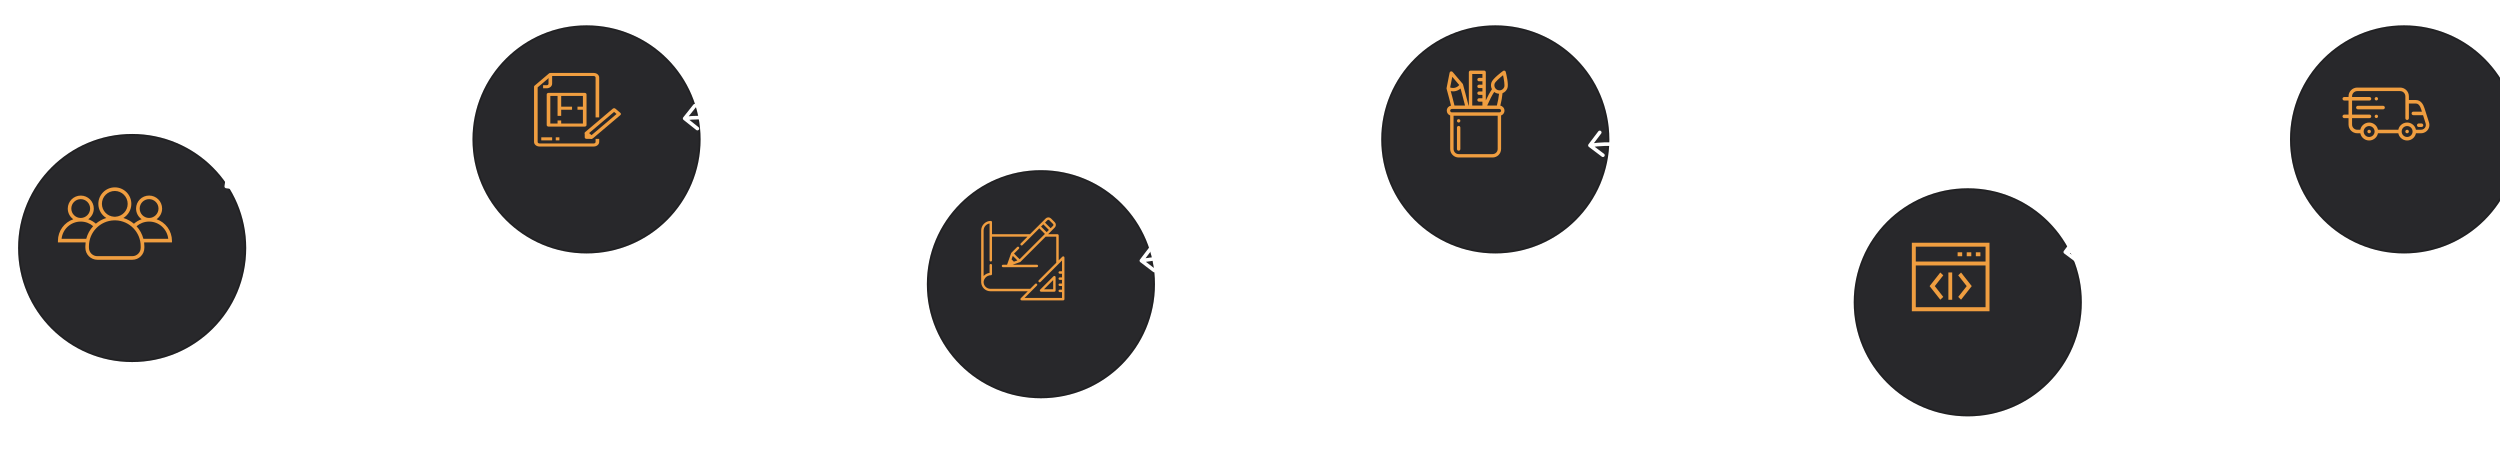 <svg width="1381" height="261" viewBox="0 0 1381 261" fill="none" xmlns="http://www.w3.org/2000/svg">
<g filter="url(#filter0_d_1_3)">
<circle cx="63" cy="123" r="63" fill="#28282B"/>
<circle cx="63" cy="123" r="62.5" stroke="black" stroke-opacity="0.18"/>
</g>
<path d="M30.1 223V209H36C37.493 209 38.807 209.293 39.94 209.88C41.087 210.467 41.973 211.287 42.6 212.34C43.24 213.393 43.56 214.613 43.56 216C43.56 217.387 43.24 218.607 42.6 219.66C41.973 220.713 41.087 221.533 39.94 222.12C38.807 222.707 37.493 223 36 223H30.1ZM32.1 221.26H35.88C37.04 221.26 38.04 221.04 38.88 220.6C39.733 220.16 40.393 219.547 40.86 218.76C41.327 217.96 41.56 217.04 41.56 216C41.56 214.947 41.327 214.027 40.86 213.24C40.393 212.453 39.733 211.84 38.88 211.4C38.04 210.96 37.04 210.74 35.88 210.74H32.1V221.26ZM46.343 223V212.4H48.263V223H46.343ZM47.303 210.36C46.93 210.36 46.617 210.24 46.363 210C46.123 209.76 46.003 209.467 46.003 209.12C46.003 208.76 46.123 208.46 46.363 208.22C46.617 207.98 46.93 207.86 47.303 207.86C47.677 207.86 47.983 207.98 48.223 208.22C48.477 208.447 48.603 208.733 48.603 209.08C48.603 209.44 48.483 209.747 48.243 210C48.003 210.24 47.69 210.36 47.303 210.36ZM54.969 223.12C54.089 223.12 53.249 223 52.449 222.76C51.663 222.52 51.043 222.227 50.589 221.88L51.389 220.36C51.843 220.667 52.403 220.927 53.069 221.14C53.736 221.353 54.416 221.46 55.109 221.46C56.003 221.46 56.643 221.333 57.029 221.08C57.429 220.827 57.629 220.473 57.629 220.02C57.629 219.687 57.509 219.427 57.269 219.24C57.029 219.053 56.709 218.913 56.309 218.82C55.923 218.727 55.489 218.647 55.009 218.58C54.529 218.5 54.049 218.407 53.569 218.3C53.089 218.18 52.649 218.02 52.249 217.82C51.849 217.607 51.529 217.32 51.289 216.96C51.049 216.587 50.929 216.093 50.929 215.48C50.929 214.84 51.109 214.28 51.469 213.8C51.829 213.32 52.336 212.953 52.989 212.7C53.656 212.433 54.443 212.3 55.349 212.3C56.043 212.3 56.743 212.387 57.449 212.56C58.169 212.72 58.756 212.953 59.209 213.26L58.389 214.78C57.909 214.46 57.409 214.24 56.889 214.12C56.369 214 55.849 213.94 55.329 213.94C54.489 213.94 53.863 214.08 53.449 214.36C53.036 214.627 52.829 214.973 52.829 215.4C52.829 215.76 52.949 216.04 53.189 216.24C53.443 216.427 53.763 216.573 54.149 216.68C54.549 216.787 54.989 216.88 55.469 216.96C55.949 217.027 56.429 217.12 56.909 217.24C57.389 217.347 57.823 217.5 58.209 217.7C58.609 217.9 58.929 218.18 59.169 218.54C59.423 218.9 59.549 219.38 59.549 219.98C59.549 220.62 59.363 221.173 58.989 221.64C58.616 222.107 58.089 222.473 57.409 222.74C56.729 222.993 55.916 223.12 54.969 223.12ZM66.569 223.12C65.489 223.12 64.522 222.887 63.669 222.42C62.829 221.953 62.169 221.313 61.689 220.5C61.209 219.687 60.969 218.753 60.969 217.7C60.969 216.647 61.209 215.713 61.689 214.9C62.169 214.087 62.829 213.453 63.669 213C64.522 212.533 65.489 212.3 66.569 212.3C67.529 212.3 68.382 212.493 69.129 212.88C69.889 213.253 70.476 213.813 70.889 214.56L69.429 215.5C69.082 214.98 68.656 214.6 68.149 214.36C67.656 214.107 67.122 213.98 66.549 213.98C65.856 213.98 65.236 214.133 64.689 214.44C64.142 214.747 63.709 215.18 63.389 215.74C63.069 216.287 62.909 216.94 62.909 217.7C62.909 218.46 63.069 219.12 63.389 219.68C63.709 220.24 64.142 220.673 64.689 220.98C65.236 221.287 65.856 221.44 66.549 221.44C67.122 221.44 67.656 221.32 68.149 221.08C68.656 220.827 69.082 220.44 69.429 219.92L70.889 220.84C70.476 221.573 69.889 222.14 69.129 222.54C68.382 222.927 67.529 223.12 66.569 223.12ZM77.835 223.12C76.928 223.12 76.128 222.953 75.435 222.62C74.755 222.287 74.221 221.78 73.835 221.1C73.461 220.407 73.275 219.54 73.275 218.5V212.4H75.195V218.28C75.195 219.32 75.441 220.1 75.935 220.62C76.441 221.14 77.148 221.4 78.055 221.4C78.721 221.4 79.301 221.267 79.795 221C80.288 220.72 80.668 220.32 80.935 219.8C81.201 219.267 81.335 218.627 81.335 217.88V212.4H83.255V223H81.435V220.14L81.735 220.9C81.388 221.607 80.868 222.153 80.175 222.54C79.481 222.927 78.701 223.12 77.835 223.12ZM89.95 223.12C89.07 223.12 88.23 223 87.43 222.76C86.643 222.52 86.023 222.227 85.57 221.88L86.37 220.36C86.823 220.667 87.383 220.927 88.05 221.14C88.716 221.353 89.397 221.46 90.09 221.46C90.983 221.46 91.623 221.333 92.01 221.08C92.41 220.827 92.61 220.473 92.61 220.02C92.61 219.687 92.49 219.427 92.25 219.24C92.01 219.053 91.69 218.913 91.29 218.82C90.903 218.727 90.47 218.647 89.99 218.58C89.51 218.5 89.03 218.407 88.55 218.3C88.07 218.18 87.63 218.02 87.23 217.82C86.83 217.607 86.51 217.32 86.27 216.96C86.03 216.587 85.91 216.093 85.91 215.48C85.91 214.84 86.09 214.28 86.45 213.8C86.81 213.32 87.317 212.953 87.97 212.7C88.636 212.433 89.423 212.3 90.33 212.3C91.023 212.3 91.723 212.387 92.43 212.56C93.15 212.72 93.737 212.953 94.19 213.26L93.37 214.78C92.89 214.46 92.39 214.24 91.87 214.12C91.35 214 90.83 213.94 90.31 213.94C89.47 213.94 88.843 214.08 88.43 214.36C88.016 214.627 87.81 214.973 87.81 215.4C87.81 215.76 87.93 216.04 88.17 216.24C88.423 216.427 88.743 216.573 89.13 216.68C89.53 216.787 89.97 216.88 90.45 216.96C90.93 217.027 91.41 217.12 91.89 217.24C92.37 217.347 92.803 217.5 93.19 217.7C93.59 217.9 93.91 218.18 94.15 218.54C94.403 218.9 94.53 219.38 94.53 219.98C94.53 220.62 94.343 221.173 93.97 221.64C93.597 222.107 93.07 222.473 92.39 222.74C91.71 222.993 90.897 223.12 89.95 223.12ZM99.969 223.12C99.089 223.12 98.249 223 97.449 222.76C96.663 222.52 96.043 222.227 95.589 221.88L96.389 220.36C96.843 220.667 97.403 220.927 98.069 221.14C98.736 221.353 99.416 221.46 100.109 221.46C101.003 221.46 101.643 221.333 102.029 221.08C102.429 220.827 102.629 220.473 102.629 220.02C102.629 219.687 102.509 219.427 102.269 219.24C102.029 219.053 101.709 218.913 101.309 218.82C100.923 218.727 100.489 218.647 100.009 218.58C99.529 218.5 99.049 218.407 98.569 218.3C98.089 218.18 97.649 218.02 97.249 217.82C96.849 217.607 96.529 217.32 96.289 216.96C96.049 216.587 95.929 216.093 95.929 215.48C95.929 214.84 96.109 214.28 96.469 213.8C96.829 213.32 97.336 212.953 97.989 212.7C98.656 212.433 99.443 212.3 100.349 212.3C101.043 212.3 101.743 212.387 102.449 212.56C103.169 212.72 103.756 212.953 104.209 213.26L103.389 214.78C102.909 214.46 102.409 214.24 101.889 214.12C101.369 214 100.849 213.94 100.329 213.94C99.489 213.94 98.863 214.08 98.449 214.36C98.036 214.627 97.829 214.973 97.829 215.4C97.829 215.76 97.949 216.04 98.189 216.24C98.443 216.427 98.763 216.573 99.149 216.68C99.549 216.787 99.989 216.88 100.469 216.96C100.949 217.027 101.429 217.12 101.909 217.24C102.389 217.347 102.823 217.5 103.209 217.7C103.609 217.9 103.929 218.18 104.169 218.54C104.423 218.9 104.549 219.38 104.549 219.98C104.549 220.62 104.363 221.173 103.989 221.64C103.616 222.107 103.089 222.473 102.409 222.74C101.729 222.993 100.916 223.12 99.969 223.12Z" fill="white"/>
<path d="M86.486 121.1C88.331 119.804 89.553 117.648 89.553 115.217C89.553 111.24 86.337 108.024 82.36 108.024C78.384 108.024 75.168 111.24 75.168 115.217C75.168 117.648 76.377 119.804 78.234 121.1C76.651 121.649 75.205 122.497 73.983 123.593C72.301 122.16 70.319 121.063 68.15 120.415C70.78 118.819 72.55 115.915 72.55 112.611C72.55 107.575 68.474 103.499 63.438 103.499C58.402 103.499 54.325 107.588 54.325 112.611C54.325 115.915 56.083 118.819 58.726 120.415C56.582 121.063 54.625 122.148 52.954 123.556C51.733 122.484 50.312 121.649 48.754 121.113C50.598 119.816 51.82 117.66 51.82 115.229C51.82 111.253 48.604 108.037 44.627 108.037C40.651 108.037 37.435 111.253 37.435 115.229C37.435 117.66 38.644 119.816 40.501 121.113C35.553 122.821 32 127.52 32 133.042V133.865C32 133.89 32.025 133.915 32.05 133.915H47.295C47.208 134.6 47.158 135.311 47.158 136.021V136.869C47.158 140.534 50.125 143.501 53.789 143.501H73.111C76.776 143.501 79.742 140.534 79.742 136.869V136.021C79.742 135.311 79.692 134.6 79.605 133.915H94.95C94.975 133.915 95 133.89 95 133.865V133.042C94.975 127.508 91.435 122.808 86.486 121.1ZM77.162 115.204C77.162 112.337 79.493 110.006 82.36 110.006C85.227 110.006 87.558 112.337 87.558 115.204C87.558 118.034 85.277 120.34 82.46 120.402C82.422 120.402 82.397 120.402 82.36 120.402C82.323 120.402 82.298 120.402 82.26 120.402C79.431 120.352 77.162 118.046 77.162 115.204ZM56.295 112.611C56.295 108.685 59.486 105.494 63.413 105.494C67.339 105.494 70.531 108.685 70.531 112.611C70.531 116.401 67.551 119.505 63.824 119.717C63.687 119.717 63.55 119.717 63.413 119.717C63.276 119.717 63.139 119.717 63.001 119.717C59.274 119.505 56.295 116.401 56.295 112.611ZM39.392 115.204C39.392 112.337 41.723 110.006 44.59 110.006C47.457 110.006 49.788 112.337 49.788 115.204C49.788 118.034 47.507 120.34 44.69 120.402C44.652 120.402 44.627 120.402 44.59 120.402C44.553 120.402 44.528 120.402 44.49 120.402C41.673 120.352 39.392 118.046 39.392 115.204ZM47.644 131.908H34.019C34.58 126.598 39.068 122.434 44.515 122.397C44.54 122.397 44.565 122.397 44.59 122.397C44.615 122.397 44.64 122.397 44.665 122.397C47.258 122.409 49.626 123.369 51.458 124.927C49.663 126.872 48.33 129.265 47.644 131.908ZM77.723 136.869C77.723 139.425 75.641 141.506 73.086 141.506H53.764C51.209 141.506 49.127 139.425 49.127 136.869V136.021C49.127 128.28 55.31 121.948 63.001 121.724C63.139 121.736 63.288 121.736 63.425 121.736C63.562 121.736 63.712 121.736 63.849 121.724C71.54 121.948 77.723 128.28 77.723 136.021V136.869V136.869ZM79.206 131.908C78.521 129.278 77.212 126.922 75.429 124.977C77.274 123.382 79.668 122.422 82.285 122.397C82.31 122.397 82.335 122.397 82.36 122.397C82.385 122.397 82.41 122.397 82.435 122.397C87.882 122.434 92.37 126.598 92.931 131.908H79.206Z" fill="#F09E40"/>
<g filter="url(#filter1_d_1_3)">
<circle cx="314" cy="63" r="63" fill="#28282B"/>
<circle cx="314" cy="63" r="62.5" stroke="black" stroke-opacity="0.18"/>
</g>
<path d="M277.1 163V149H282.56C283.787 149 284.833 149.193 285.7 149.58C286.567 149.967 287.233 150.527 287.7 151.26C288.167 151.993 288.4 152.867 288.4 153.88C288.4 154.893 288.167 155.767 287.7 156.5C287.233 157.22 286.567 157.78 285.7 158.18C284.833 158.567 283.787 158.76 282.56 158.76H278.2L279.1 157.82V163H277.1ZM279.1 158.02L278.2 157.02H282.5C283.78 157.02 284.747 156.747 285.4 156.2C286.067 155.653 286.4 154.88 286.4 153.88C286.4 152.88 286.067 152.107 285.4 151.56C284.747 151.013 283.78 150.74 282.5 150.74H278.2L279.1 149.74V158.02ZM291.254 163V148.16H293.174V163H291.254ZM303.42 163V160.76L303.32 160.34V156.52C303.32 155.707 303.08 155.08 302.6 154.64C302.133 154.187 301.426 153.96 300.48 153.96C299.853 153.96 299.24 154.067 298.64 154.28C298.04 154.48 297.533 154.753 297.12 155.1L296.32 153.66C296.866 153.22 297.52 152.887 298.28 152.66C299.053 152.42 299.86 152.3 300.7 152.3C302.153 152.3 303.273 152.653 304.06 153.36C304.846 154.067 305.24 155.147 305.24 156.6V163H303.42ZM299.94 163.12C299.153 163.12 298.46 162.987 297.86 162.72C297.273 162.453 296.82 162.087 296.5 161.62C296.18 161.14 296.02 160.6 296.02 160C296.02 159.427 296.153 158.907 296.42 158.44C296.7 157.973 297.146 157.6 297.76 157.32C298.386 157.04 299.226 156.9 300.28 156.9H303.64V158.28H300.36C299.4 158.28 298.753 158.44 298.42 158.76C298.086 159.08 297.92 159.467 297.92 159.92C297.92 160.44 298.126 160.86 298.54 161.18C298.953 161.487 299.526 161.64 300.26 161.64C300.98 161.64 301.606 161.48 302.14 161.16C302.686 160.84 303.08 160.373 303.32 159.76L303.7 161.08C303.446 161.707 303 162.207 302.36 162.58C301.72 162.94 300.913 163.12 299.94 163.12ZM314.453 152.3C315.319 152.3 316.079 152.467 316.733 152.8C317.399 153.133 317.919 153.64 318.293 154.32C318.666 155 318.853 155.86 318.853 156.9V163H316.933V157.12C316.933 156.093 316.679 155.32 316.173 154.8C315.679 154.28 314.979 154.02 314.073 154.02C313.393 154.02 312.799 154.153 312.293 154.42C311.786 154.687 311.393 155.08 311.113 155.6C310.846 156.12 310.713 156.767 310.713 157.54V163H308.793V152.4H310.633V155.26L310.333 154.5C310.679 153.807 311.213 153.267 311.933 152.88C312.653 152.493 313.493 152.3 314.453 152.3ZM328.066 152.3C328.933 152.3 329.693 152.467 330.346 152.8C331.013 153.133 331.533 153.64 331.906 154.32C332.279 155 332.466 155.86 332.466 156.9V163H330.546V157.12C330.546 156.093 330.293 155.32 329.786 154.8C329.293 154.28 328.593 154.02 327.686 154.02C327.006 154.02 326.413 154.153 325.906 154.42C325.399 154.687 325.006 155.08 324.726 155.6C324.459 156.12 324.326 156.767 324.326 157.54V163H322.406V152.4H324.246V155.26L323.946 154.5C324.293 153.807 324.826 153.267 325.546 152.88C326.266 152.493 327.106 152.3 328.066 152.3ZM336.019 163V152.4H337.939V163H336.019ZM336.979 150.36C336.606 150.36 336.293 150.24 336.039 150C335.799 149.76 335.679 149.467 335.679 149.12C335.679 148.76 335.799 148.46 336.039 148.22C336.293 147.98 336.606 147.86 336.979 147.86C337.353 147.86 337.659 147.98 337.899 148.22C338.153 148.447 338.279 148.733 338.279 149.08C338.279 149.44 338.159 149.747 337.919 150C337.679 150.24 337.366 150.36 336.979 150.36ZM347.265 152.3C348.132 152.3 348.892 152.467 349.545 152.8C350.212 153.133 350.732 153.64 351.105 154.32C351.478 155 351.665 155.86 351.665 156.9V163H349.745V157.12C349.745 156.093 349.492 155.32 348.985 154.8C348.492 154.28 347.792 154.02 346.885 154.02C346.205 154.02 345.612 154.153 345.105 154.42C344.598 154.687 344.205 155.08 343.925 155.6C343.658 156.12 343.525 156.767 343.525 157.54V163H341.605V152.4H343.445V155.26L343.145 154.5C343.492 153.807 344.025 153.267 344.745 152.88C345.465 152.493 346.305 152.3 347.265 152.3ZM359.858 167C358.885 167 357.938 166.86 357.018 166.58C356.112 166.313 355.372 165.927 354.798 165.42L355.718 163.94C356.212 164.367 356.818 164.7 357.538 164.94C358.258 165.193 359.012 165.32 359.798 165.32C361.052 165.32 361.972 165.027 362.558 164.44C363.145 163.853 363.438 162.96 363.438 161.76V159.52L363.638 157.42L363.538 155.3V152.4H365.358V161.56C365.358 163.427 364.892 164.8 363.958 165.68C363.025 166.56 361.658 167 359.858 167ZM359.618 162.56C358.592 162.56 357.672 162.347 356.858 161.92C356.058 161.48 355.418 160.873 354.938 160.1C354.472 159.327 354.238 158.433 354.238 157.42C354.238 156.393 354.472 155.5 354.938 154.74C355.418 153.967 356.058 153.367 356.858 152.94C357.672 152.513 358.592 152.3 359.618 152.3C360.525 152.3 361.352 152.487 362.098 152.86C362.845 153.22 363.438 153.78 363.878 154.54C364.332 155.3 364.558 156.26 364.558 157.42C364.558 158.567 364.332 159.52 363.878 160.28C363.438 161.04 362.845 161.613 362.098 162C361.352 162.373 360.525 162.56 359.618 162.56ZM359.838 160.88C360.545 160.88 361.172 160.733 361.718 160.44C362.265 160.147 362.692 159.74 362.998 159.22C363.318 158.7 363.478 158.1 363.478 157.42C363.478 156.74 363.318 156.14 362.998 155.62C362.692 155.1 362.265 154.7 361.718 154.42C361.172 154.127 360.545 153.98 359.838 153.98C359.132 153.98 358.498 154.127 357.938 154.42C357.392 154.7 356.958 155.1 356.638 155.62C356.332 156.14 356.178 156.74 356.178 157.42C356.178 158.1 356.332 158.7 356.638 159.22C356.958 159.74 357.392 160.147 357.938 160.44C358.498 160.733 359.132 160.88 359.838 160.88Z" fill="white"/>
<path d="M331 64.851V42.843C331 41.441 329.657 40.304 328 40.304H304C303.735 40.304 303.481 40.393 303.293 40.552L295.293 47.324C295.105 47.482 295 47.697 295 47.922V78.395C295 79.797 296.343 80.934 298 80.934H328C329.657 80.934 331 79.797 331 78.395V76.702H329V78.395C329 78.862 328.552 79.241 328 79.241H298C297.448 79.241 297 78.862 297 78.395V48.272L304.414 41.997H328C328.552 41.997 329 42.376 329 42.843V64.851H331Z" fill="#F09E40"/>
<path d="M303 41.15V46.229C303 46.696 302.552 47.075 302 47.075H300V48.768H302C303.657 48.768 305 47.631 305 46.229V41.15H303V41.15Z" fill="#F09E40"/>
<path d="M323 51.308H303C302.448 51.308 302 51.687 302 52.154V69.084C302 69.551 302.448 69.93 303 69.93H323C323.552 69.93 324 69.551 324 69.084V52.154C324 51.687 323.553 51.308 323 51.308ZM322 68.237H304V53.001H322V68.237Z" fill="#F09E40"/>
<path d="M310 52.154H308V64.005H310V52.154Z" fill="#F09E40"/>
<path d="M310 66.544H308V69.083H310V66.544Z" fill="#F09E40"/>
<path d="M316 58.926H309V60.618H316V58.926Z" fill="#F09E40"/>
<path d="M323 58.926H319V60.618H323V58.926Z" fill="#F09E40"/>
<path d="M342.707 62.365L339.938 60.021C339.548 59.69 338.915 59.69 338.524 60.021L323.293 72.913C322.903 73.244 322.903 73.78 323.293 74.11L326.062 76.454C326.25 76.613 326.504 76.702 326.769 76.702C327.034 76.702 327.289 76.613 327.476 76.454L342.707 63.562C343.098 63.231 343.098 62.695 342.707 62.365ZM326.769 74.659L325.414 73.512L339.231 61.816L340.586 62.963L326.769 74.659Z" fill="#F09E40"/>
<path d="M325 75.008V73.316H323V75.854C323 76.321 323.448 76.7 324 76.7H327V75.008H325V75.008Z" fill="#F09E40"/>
<path d="M305 75.856H299V77.548H305V75.856Z" fill="#F09E40"/>
<path d="M309 75.856H307V77.548H309V75.856Z" fill="#F09E40"/>
<g filter="url(#filter2_d_1_3)">
<circle cx="816" cy="63" r="63" fill="#28282B"/>
<circle cx="816" cy="63" r="62.5" stroke="black" stroke-opacity="0.18"/>
</g>
<path d="M787.1 163V149H793C794.493 149 795.807 149.293 796.94 149.88C798.087 150.467 798.973 151.287 799.6 152.34C800.24 153.393 800.56 154.613 800.56 156C800.56 157.387 800.24 158.607 799.6 159.66C798.973 160.713 798.087 161.533 796.94 162.12C795.807 162.707 794.493 163 793 163H787.1ZM789.1 161.26H792.88C794.04 161.26 795.04 161.04 795.88 160.6C796.733 160.16 797.393 159.547 797.86 158.76C798.327 157.96 798.56 157.04 798.56 156C798.56 154.947 798.327 154.027 797.86 153.24C797.393 152.453 796.733 151.84 795.88 151.4C795.04 150.96 794.04 150.74 792.88 150.74H789.1V161.26ZM808.063 163.12C806.93 163.12 805.93 162.887 805.063 162.42C804.21 161.953 803.543 161.313 803.063 160.5C802.597 159.687 802.363 158.753 802.363 157.7C802.363 156.647 802.59 155.713 803.043 154.9C803.51 154.087 804.143 153.453 804.943 153C805.757 152.533 806.67 152.3 807.683 152.3C808.71 152.3 809.617 152.527 810.403 152.98C811.19 153.433 811.803 154.073 812.243 154.9C812.697 155.713 812.923 156.667 812.923 157.76C812.923 157.84 812.917 157.933 812.903 158.04C812.903 158.147 812.897 158.247 812.883 158.34H803.863V156.96H811.883L811.103 157.44C811.117 156.76 810.977 156.153 810.683 155.62C810.39 155.087 809.983 154.673 809.463 154.38C808.957 154.073 808.363 153.92 807.683 153.92C807.017 153.92 806.423 154.073 805.903 154.38C805.383 154.673 804.977 155.093 804.683 155.64C804.39 156.173 804.243 156.787 804.243 157.48V157.8C804.243 158.507 804.403 159.14 804.723 159.7C805.057 160.247 805.517 160.673 806.103 160.98C806.69 161.287 807.363 161.44 808.123 161.44C808.75 161.44 809.317 161.333 809.823 161.12C810.343 160.907 810.797 160.587 811.183 160.16L812.243 161.4C811.763 161.96 811.163 162.387 810.443 162.68C809.737 162.973 808.943 163.12 808.063 163.12ZM818.63 163.12C817.75 163.12 816.91 163 816.11 162.76C815.323 162.52 814.703 162.227 814.25 161.88L815.05 160.36C815.503 160.667 816.063 160.927 816.73 161.14C817.396 161.353 818.076 161.46 818.77 161.46C819.663 161.46 820.303 161.333 820.69 161.08C821.09 160.827 821.29 160.473 821.29 160.02C821.29 159.687 821.17 159.427 820.93 159.24C820.69 159.053 820.37 158.913 819.97 158.82C819.583 158.727 819.15 158.647 818.67 158.58C818.19 158.5 817.71 158.407 817.23 158.3C816.75 158.18 816.31 158.02 815.91 157.82C815.51 157.607 815.19 157.32 814.95 156.96C814.71 156.587 814.59 156.093 814.59 155.48C814.59 154.84 814.77 154.28 815.13 153.8C815.49 153.32 815.996 152.953 816.65 152.7C817.316 152.433 818.103 152.3 819.01 152.3C819.703 152.3 820.403 152.387 821.11 152.56C821.83 152.72 822.416 152.953 822.87 153.26L822.05 154.78C821.57 154.46 821.07 154.24 820.55 154.12C820.03 154 819.51 153.94 818.99 153.94C818.15 153.94 817.523 154.08 817.11 154.36C816.696 154.627 816.49 154.973 816.49 155.4C816.49 155.76 816.61 156.04 816.85 156.24C817.103 156.427 817.423 156.573 817.81 156.68C818.21 156.787 818.65 156.88 819.13 156.96C819.61 157.027 820.09 157.12 820.57 157.24C821.05 157.347 821.483 157.5 821.87 157.7C822.27 157.9 822.59 158.18 822.83 158.54C823.083 158.9 823.21 159.38 823.21 159.98C823.21 160.62 823.023 161.173 822.65 161.64C822.276 162.107 821.75 162.473 821.07 162.74C820.39 162.993 819.576 163.12 818.63 163.12ZM825.609 163V152.4H827.529V163H825.609ZM826.569 150.36C826.196 150.36 825.882 150.24 825.629 150C825.389 149.76 825.269 149.467 825.269 149.12C825.269 148.76 825.389 148.46 825.629 148.22C825.882 147.98 826.196 147.86 826.569 147.86C826.942 147.86 827.249 147.98 827.489 148.22C827.742 148.447 827.869 148.733 827.869 149.08C827.869 149.44 827.749 149.747 827.509 150C827.269 150.24 826.956 150.36 826.569 150.36ZM835.835 167C834.862 167 833.915 166.86 832.995 166.58C832.088 166.313 831.348 165.927 830.775 165.42L831.695 163.94C832.188 164.367 832.795 164.7 833.515 164.94C834.235 165.193 834.988 165.32 835.775 165.32C837.028 165.32 837.948 165.027 838.535 164.44C839.122 163.853 839.415 162.96 839.415 161.76V159.52L839.615 157.42L839.515 155.3V152.4H841.335V161.56C841.335 163.427 840.868 164.8 839.935 165.68C839.002 166.56 837.635 167 835.835 167ZM835.595 162.56C834.568 162.56 833.648 162.347 832.835 161.92C832.035 161.48 831.395 160.873 830.915 160.1C830.448 159.327 830.215 158.433 830.215 157.42C830.215 156.393 830.448 155.5 830.915 154.74C831.395 153.967 832.035 153.367 832.835 152.94C833.648 152.513 834.568 152.3 835.595 152.3C836.502 152.3 837.328 152.487 838.075 152.86C838.822 153.22 839.415 153.78 839.855 154.54C840.308 155.3 840.535 156.26 840.535 157.42C840.535 158.567 840.308 159.52 839.855 160.28C839.415 161.04 838.822 161.613 838.075 162C837.328 162.373 836.502 162.56 835.595 162.56ZM835.815 160.88C836.522 160.88 837.148 160.733 837.695 160.44C838.242 160.147 838.668 159.74 838.975 159.22C839.295 158.7 839.455 158.1 839.455 157.42C839.455 156.74 839.295 156.14 838.975 155.62C838.668 155.1 838.242 154.7 837.695 154.42C837.148 154.127 836.522 153.98 835.815 153.98C835.108 153.98 834.475 154.127 833.915 154.42C833.368 154.7 832.935 155.1 832.615 155.62C832.308 156.14 832.155 156.74 832.155 157.42C832.155 158.1 832.308 158.7 832.615 159.22C832.935 159.74 833.368 160.147 833.915 160.44C834.475 160.733 835.108 160.88 835.815 160.88ZM850.664 152.3C851.53 152.3 852.29 152.467 852.944 152.8C853.61 153.133 854.13 153.64 854.504 154.32C854.877 155 855.064 155.86 855.064 156.9V163H853.144V157.12C853.144 156.093 852.89 155.32 852.384 154.8C851.89 154.28 851.19 154.02 850.284 154.02C849.604 154.02 849.01 154.153 848.504 154.42C847.997 154.687 847.604 155.08 847.324 155.6C847.057 156.12 846.924 156.767 846.924 157.54V163H845.004V152.4H846.844V155.26L846.544 154.5C846.89 153.807 847.424 153.267 848.144 152.88C848.864 152.493 849.704 152.3 850.664 152.3Z" fill="white"/>
<g clip-path="url(#clip0_1_3)">
<path d="M805.762 65.812C805.245 65.812 804.825 66.233 804.825 66.75C804.825 67.267 805.245 67.688 805.762 67.688C806.28 67.688 806.7 67.267 806.7 66.75C806.7 66.233 806.28 65.812 805.762 65.812Z" fill="#F09E40"/>
<path d="M805.762 69.562C805.244 69.562 804.825 69.982 804.825 70.5V82.312C804.825 82.83 805.244 83.25 805.762 83.25C806.28 83.25 806.7 82.83 806.7 82.312V70.5C806.7 69.982 806.28 69.562 805.762 69.562Z" fill="#F09E40"/>
<path d="M831.768 39.705C831.691 39.403 831.469 39.16 831.176 39.055C830.883 38.95 830.557 38.997 830.306 39.181C829.37 39.867 824.658 43.394 823.89 45.502C823.434 46.757 823.537 48.128 824.15 49.288C823.001 50.937 821.81 53.214 820.762 55.438V39.938C820.762 39.42 820.342 39 819.825 39H812.325C811.807 39 811.387 39.42 811.387 39.938V58.312H811.219L809.618 52.083C809.617 52.08 809.616 52.077 809.615 52.074L808.159 46.641C808.159 46.641 808.159 46.64 808.159 46.64C808.151 46.609 808.141 46.578 808.129 46.548C808.125 46.539 808.121 46.53 808.117 46.521C808.108 46.499 808.099 46.479 808.089 46.458C808.084 46.448 808.078 46.439 808.073 46.429C808.062 46.41 808.051 46.391 808.039 46.372C808.033 46.363 808.027 46.354 808.02 46.345C808.007 46.327 807.994 46.309 807.98 46.291C807.976 46.287 807.973 46.282 807.969 46.277L802.405 39.722C802.173 39.447 801.803 39.331 801.455 39.421C801.107 39.511 800.841 39.793 800.771 40.147L799.09 48.642C799.089 48.648 799.089 48.655 799.087 48.661C799.083 48.685 799.08 48.71 799.077 48.734C799.076 48.745 799.076 48.755 799.075 48.766C799.074 48.789 799.073 48.812 799.073 48.836C799.073 48.847 799.073 48.857 799.074 48.868C799.075 48.892 799.077 48.916 799.08 48.94C799.082 48.949 799.082 48.959 799.084 48.969C799.089 49.002 799.096 49.035 799.104 49.067L800.559 54.494L801.534 58.354C800.965 58.451 800.44 58.72 800.024 59.136C799.492 59.668 799.2 60.374 799.2 61.125C799.2 62.347 799.984 63.389 801.075 63.776V82.312C801.075 84.897 803.178 87 805.762 87H824.512C827.097 87 829.2 84.897 829.2 82.312V63.778C829.591 63.64 829.949 63.415 830.251 63.114C830.782 62.582 831.075 61.876 831.075 61.125C831.075 59.755 830.09 58.611 828.791 58.363C829.403 55.878 829.834 53.409 829.993 51.472C831.245 50.988 832.232 49.994 832.7 48.708C833.469 46.596 832.059 40.838 831.768 39.705ZM825.397 50.789C825.785 51.094 826.221 51.338 826.692 51.51C827.142 51.674 827.611 51.767 828.082 51.788C827.894 53.657 827.463 55.985 826.871 58.312H821.512C822.944 55.068 824.266 52.509 825.397 50.789ZM813.262 40.875H818.887V43.031H817.012C816.495 43.031 816.075 43.451 816.075 43.969C816.075 44.486 816.495 44.906 817.012 44.906H818.887V46.781H817.012C816.495 46.781 816.075 47.201 816.075 47.719C816.075 48.236 816.495 48.656 817.012 48.656H818.887V50.531H817.012C816.495 50.531 816.075 50.951 816.075 51.469C816.075 51.986 816.495 52.406 817.012 52.406H818.887V54.281H817.012C816.495 54.281 816.075 54.701 816.075 55.219C816.075 55.736 816.495 56.156 817.012 56.156H818.887V58.312H813.262V40.875ZM802.233 42.416L806.079 46.949C805.501 47.679 804.707 48.203 803.791 48.448C802.878 48.693 801.933 48.637 801.07 48.297L802.233 42.416ZM801.387 50.343C801.803 50.43 802.226 50.475 802.651 50.475C803.193 50.475 803.739 50.404 804.276 50.26C805.236 50.002 806.101 49.53 806.82 48.886L807.803 52.554L809.283 58.312H803.458L802.375 54.028C802.374 54.024 802.372 54.019 802.371 54.015L801.387 50.343ZM827.325 82.312C827.325 83.863 826.063 85.125 824.512 85.125H805.762C804.211 85.125 802.95 83.863 802.95 82.312V63.938H827.325V82.312ZM829.2 61.125C829.2 61.375 829.102 61.611 828.925 61.788C828.748 61.965 828.512 62.062 828.262 62.062H802.012C801.495 62.062 801.075 61.642 801.075 61.125C801.075 60.875 801.172 60.639 801.35 60.462C801.527 60.285 801.762 60.188 802.012 60.188H810.486C810.488 60.188 810.49 60.188 810.491 60.188C810.493 60.188 810.494 60.188 810.495 60.188H820.078C820.08 60.188 820.082 60.188 820.083 60.188C820.084 60.188 820.085 60.188 820.086 60.188H827.593C827.594 60.188 827.595 60.188 827.596 60.188C827.598 60.188 827.6 60.188 827.602 60.188H828.262C828.779 60.188 829.2 60.608 829.2 61.125ZM830.938 48.066C830.607 48.975 829.845 49.642 828.897 49.852C828.378 49.967 827.838 49.931 827.333 49.748C826.811 49.558 826.361 49.221 826.032 48.775C826.032 48.775 826.032 48.775 826.032 48.774C825.472 48.014 825.33 47.03 825.652 46.143C826.003 45.178 828.29 43.121 830.28 41.556C830.828 44.044 831.289 47.103 830.938 48.066Z" fill="#F09E40"/>
</g>
<g filter="url(#filter3_d_1_3)">
<circle cx="1077" cy="153" r="63" fill="#28282B"/>
<circle cx="1077" cy="153" r="62.5" stroke="black" stroke-opacity="0.18"/>
</g>
<path d="M1020.1 253V239H1026C1027.49 239 1028.81 239.293 1029.94 239.88C1031.09 240.467 1031.97 241.287 1032.6 242.34C1033.24 243.393 1033.56 244.613 1033.56 246C1033.56 247.387 1033.24 248.607 1032.6 249.66C1031.97 250.713 1031.09 251.533 1029.94 252.12C1028.81 252.707 1027.49 253 1026 253H1020.1ZM1022.1 251.26H1025.88C1027.04 251.26 1028.04 251.04 1028.88 250.6C1029.73 250.16 1030.39 249.547 1030.86 248.76C1031.33 247.96 1031.56 247.04 1031.56 246C1031.56 244.947 1031.33 244.027 1030.86 243.24C1030.39 242.453 1029.73 241.84 1028.88 241.4C1028.04 240.96 1027.04 240.74 1025.88 240.74H1022.1V251.26ZM1041.06 253.12C1039.93 253.12 1038.93 252.887 1038.06 252.42C1037.21 251.953 1036.54 251.313 1036.06 250.5C1035.6 249.687 1035.36 248.753 1035.36 247.7C1035.36 246.647 1035.59 245.713 1036.04 244.9C1036.51 244.087 1037.14 243.453 1037.94 243C1038.76 242.533 1039.67 242.3 1040.68 242.3C1041.71 242.3 1042.62 242.527 1043.4 242.98C1044.19 243.433 1044.8 244.073 1045.24 244.9C1045.7 245.713 1045.92 246.667 1045.92 247.76C1045.92 247.84 1045.92 247.933 1045.9 248.04C1045.9 248.147 1045.9 248.247 1045.88 248.34H1036.86V246.96H1044.88L1044.1 247.44C1044.12 246.76 1043.98 246.153 1043.68 245.62C1043.39 245.087 1042.98 244.673 1042.46 244.38C1041.96 244.073 1041.36 243.92 1040.68 243.92C1040.02 243.92 1039.42 244.073 1038.9 244.38C1038.38 244.673 1037.98 245.093 1037.68 245.64C1037.39 246.173 1037.24 246.787 1037.24 247.48V247.8C1037.24 248.507 1037.4 249.14 1037.72 249.7C1038.06 250.247 1038.52 250.673 1039.1 250.98C1039.69 251.287 1040.36 251.44 1041.12 251.44C1041.75 251.44 1042.32 251.333 1042.82 251.12C1043.34 250.907 1043.8 250.587 1044.18 250.16L1045.24 251.4C1044.76 251.96 1044.16 252.387 1043.44 252.68C1042.74 252.973 1041.94 253.12 1041.06 253.12ZM1051.17 253L1046.53 242.4H1048.53L1052.65 252H1051.69L1055.89 242.4H1057.77L1053.13 253H1051.17ZM1063.99 253.12C1062.86 253.12 1061.86 252.887 1060.99 252.42C1060.14 251.953 1059.47 251.313 1058.99 250.5C1058.53 249.687 1058.29 248.753 1058.29 247.7C1058.29 246.647 1058.52 245.713 1058.97 244.9C1059.44 244.087 1060.07 243.453 1060.87 243C1061.69 242.533 1062.6 242.3 1063.61 242.3C1064.64 242.3 1065.55 242.527 1066.33 242.98C1067.12 243.433 1067.73 244.073 1068.17 244.9C1068.63 245.713 1068.85 246.667 1068.85 247.76C1068.85 247.84 1068.85 247.933 1068.83 248.04C1068.83 248.147 1068.83 248.247 1068.81 248.34H1059.79V246.96H1067.81L1067.03 247.44C1067.05 246.76 1066.91 246.153 1066.61 245.62C1066.32 245.087 1065.91 244.673 1065.39 244.38C1064.89 244.073 1064.29 243.92 1063.61 243.92C1062.95 243.92 1062.35 244.073 1061.83 244.38C1061.31 244.673 1060.91 245.093 1060.61 245.64C1060.32 246.173 1060.17 246.787 1060.17 247.48V247.8C1060.17 248.507 1060.33 249.14 1060.65 249.7C1060.99 250.247 1061.45 250.673 1062.03 250.98C1062.62 251.287 1063.29 251.44 1064.05 251.44C1064.68 251.44 1065.25 251.333 1065.75 251.12C1066.27 250.907 1066.73 250.587 1067.11 250.16L1068.17 251.4C1067.69 251.96 1067.09 252.387 1066.37 252.68C1065.67 252.973 1064.87 253.12 1063.99 253.12ZM1071.52 253V238.16H1073.44V253H1071.52ZM1081.65 253.12C1080.58 253.12 1079.63 252.887 1078.81 252.42C1077.98 251.953 1077.33 251.313 1076.85 250.5C1076.37 249.673 1076.13 248.74 1076.13 247.7C1076.13 246.647 1076.37 245.713 1076.85 244.9C1077.33 244.087 1077.98 243.453 1078.81 243C1079.63 242.533 1080.58 242.3 1081.65 242.3C1082.7 242.3 1083.64 242.533 1084.47 243C1085.31 243.453 1085.96 244.087 1086.43 244.9C1086.91 245.7 1087.15 246.633 1087.15 247.7C1087.15 248.753 1086.91 249.687 1086.43 250.5C1085.96 251.313 1085.31 251.953 1084.47 252.42C1083.64 252.887 1082.7 253.12 1081.65 253.12ZM1081.65 251.44C1082.33 251.44 1082.93 251.287 1083.47 250.98C1084.01 250.673 1084.44 250.24 1084.75 249.68C1085.05 249.107 1085.21 248.447 1085.21 247.7C1085.21 246.94 1085.05 246.287 1084.75 245.74C1084.44 245.18 1084.01 244.747 1083.47 244.44C1082.93 244.133 1082.33 243.98 1081.65 243.98C1080.97 243.98 1080.36 244.133 1079.83 244.44C1079.29 244.747 1078.87 245.18 1078.55 245.74C1078.23 246.287 1078.07 246.94 1078.07 247.7C1078.07 248.447 1078.23 249.107 1078.55 249.68C1078.87 250.24 1079.29 250.673 1079.83 250.98C1080.36 251.287 1080.97 251.44 1081.65 251.44ZM1095.42 253.12C1094.54 253.12 1093.73 252.92 1093 252.52C1092.28 252.107 1091.7 251.5 1091.26 250.7C1090.83 249.9 1090.62 248.9 1090.62 247.7C1090.62 246.5 1090.83 245.5 1091.24 244.7C1091.67 243.9 1092.24 243.3 1092.96 242.9C1093.69 242.5 1094.51 242.3 1095.42 242.3C1096.46 242.3 1097.38 242.527 1098.18 242.98C1098.98 243.433 1099.61 244.067 1100.08 244.88C1100.55 245.68 1100.78 246.62 1100.78 247.7C1100.78 248.78 1100.55 249.727 1100.08 250.54C1099.61 251.353 1098.98 251.987 1098.18 252.44C1097.38 252.893 1096.46 253.12 1095.42 253.12ZM1089.8 256.88V242.4H1091.64V245.26L1091.52 247.72L1091.72 250.18V256.88H1089.8ZM1095.26 251.44C1095.94 251.44 1096.55 251.287 1097.08 250.98C1097.63 250.673 1098.05 250.24 1098.36 249.68C1098.68 249.107 1098.84 248.447 1098.84 247.7C1098.84 246.94 1098.68 246.287 1098.36 245.74C1098.05 245.18 1097.63 244.747 1097.08 244.44C1096.55 244.133 1095.94 243.98 1095.26 243.98C1094.59 243.98 1093.99 244.133 1093.44 244.44C1092.91 244.747 1092.48 245.18 1092.16 245.74C1091.85 246.287 1091.7 246.94 1091.7 247.7C1091.7 248.447 1091.85 249.107 1092.16 249.68C1092.48 250.24 1092.91 250.673 1093.44 250.98C1093.99 251.287 1094.59 251.44 1095.26 251.44ZM1116.69 242.3C1117.55 242.3 1118.3 242.467 1118.95 242.8C1119.61 243.133 1120.11 243.64 1120.47 244.32C1120.85 245 1121.03 245.86 1121.03 246.9V253H1119.11V247.12C1119.11 246.093 1118.87 245.32 1118.39 244.8C1117.91 244.28 1117.24 244.02 1116.37 244.02C1115.73 244.02 1115.17 244.153 1114.69 244.42C1114.21 244.687 1113.84 245.08 1113.57 245.6C1113.32 246.12 1113.19 246.767 1113.19 247.54V253H1111.27V247.12C1111.27 246.093 1111.03 245.32 1110.55 244.8C1110.09 244.28 1109.41 244.02 1108.53 244.02C1107.91 244.02 1107.35 244.153 1106.87 244.42C1106.39 244.687 1106.02 245.08 1105.75 245.6C1105.49 246.12 1105.35 246.767 1105.35 247.54V253H1103.43V242.4H1105.27V245.22L1104.97 244.5C1105.31 243.807 1105.82 243.267 1106.51 242.88C1107.21 242.493 1108.01 242.3 1108.93 242.3C1109.95 242.3 1110.82 242.553 1111.55 243.06C1112.29 243.553 1112.77 244.307 1112.99 245.32L1112.21 245C1112.53 244.187 1113.09 243.533 1113.89 243.04C1114.69 242.547 1115.63 242.3 1116.69 242.3ZM1129.29 253.12C1128.15 253.12 1127.15 252.887 1126.29 252.42C1125.43 251.953 1124.77 251.313 1124.29 250.5C1123.82 249.687 1123.59 248.753 1123.59 247.7C1123.59 246.647 1123.81 245.713 1124.27 244.9C1124.73 244.087 1125.37 243.453 1126.17 243C1126.98 242.533 1127.89 242.3 1128.91 242.3C1129.93 242.3 1130.84 242.527 1131.63 242.98C1132.41 243.433 1133.03 244.073 1133.47 244.9C1133.92 245.713 1134.15 246.667 1134.15 247.76C1134.15 247.84 1134.14 247.933 1134.13 248.04C1134.13 248.147 1134.12 248.247 1134.11 248.34H1125.09V246.96H1133.11L1132.33 247.44C1132.34 246.76 1132.2 246.153 1131.91 245.62C1131.61 245.087 1131.21 244.673 1130.69 244.38C1130.18 244.073 1129.59 243.92 1128.91 243.92C1128.24 243.92 1127.65 244.073 1127.13 244.38C1126.61 244.673 1126.2 245.093 1125.91 245.64C1125.61 246.173 1125.47 246.787 1125.47 247.48V247.8C1125.47 248.507 1125.63 249.14 1125.95 249.7C1126.28 250.247 1126.74 250.673 1127.33 250.98C1127.91 251.287 1128.59 251.44 1129.35 251.44C1129.97 251.44 1130.54 251.333 1131.05 251.12C1131.57 250.907 1132.02 250.587 1132.41 250.16L1133.47 251.4C1132.99 251.96 1132.39 252.387 1131.67 252.68C1130.96 252.973 1130.17 253.12 1129.29 253.12ZM1142.47 242.3C1143.34 242.3 1144.1 242.467 1144.75 242.8C1145.42 243.133 1145.94 243.64 1146.31 244.32C1146.69 245 1146.87 245.86 1146.87 246.9V253H1144.95V247.12C1144.95 246.093 1144.7 245.32 1144.19 244.8C1143.7 244.28 1143 244.02 1142.09 244.02C1141.41 244.02 1140.82 244.153 1140.31 244.42C1139.81 244.687 1139.41 245.08 1139.13 245.6C1138.87 246.12 1138.73 246.767 1138.73 247.54V253H1136.81V242.4H1138.65V245.26L1138.35 244.5C1138.7 243.807 1139.23 243.267 1139.95 242.88C1140.67 242.493 1141.51 242.3 1142.47 242.3ZM1154.07 253.12C1153 253.12 1152.17 252.833 1151.59 252.26C1151 251.687 1150.71 250.867 1150.71 249.8V240.08H1152.63V249.72C1152.63 250.293 1152.77 250.733 1153.05 251.04C1153.34 251.347 1153.75 251.5 1154.29 251.5C1154.89 251.5 1155.39 251.333 1155.79 251L1156.39 252.38C1156.09 252.633 1155.74 252.82 1155.33 252.94C1154.93 253.06 1154.51 253.12 1154.07 253.12ZM1148.91 243.98V242.4H1155.67V243.98H1148.91Z" fill="white"/>
<g clip-path="url(#clip1_1_3)">
<path d="M1093.97 139.366H1091.45V141.544H1093.97V139.366Z" fill="#F09E40"/>
<path d="M1088.94 139.366H1086.42V141.544H1088.94V139.366V139.366Z" fill="#F09E40"/>
<path d="M1083.91 139.366H1081.39V141.544H1083.91V139.366Z" fill="#F09E40"/>
<path d="M1099 134.084V171.95H1056.1V134.084H1099ZM1058.28 136.262V144.481H1096.82V136.262H1058.28ZM1096.82 169.688V146.66H1058.28V169.688H1096.82V169.688Z" fill="#F09E40"/>
<path d="M1083.28 150.536L1089.19 158.048L1083.28 165.56L1081.72 164.005L1086.41 158.048L1081.72 152.09L1083.28 150.536Z" fill="#F09E40"/>
<path d="M1073.46 152.09L1068.78 158.048L1073.46 164.005L1071.82 165.56L1065.91 158.048L1071.82 150.536L1073.46 152.09Z" fill="#F09E40"/>
<path d="M1078.39 150.503H1076.29V165.593H1078.39V150.503Z" fill="#F09E40"/>
</g>
<g filter="url(#filter4_d_1_3)">
<circle cx="1318" cy="63" r="63" fill="#28282B"/>
<circle cx="1318" cy="63" r="62.5" stroke="black" stroke-opacity="0.18"/>
</g>
<path d="M1290.1 163V149H1296C1297.49 149 1298.81 149.293 1299.94 149.88C1301.09 150.467 1301.97 151.287 1302.6 152.34C1303.24 153.393 1303.56 154.613 1303.56 156C1303.56 157.387 1303.24 158.607 1302.6 159.66C1301.97 160.713 1301.09 161.533 1299.94 162.12C1298.81 162.707 1297.49 163 1296 163H1290.1ZM1292.1 161.26H1295.88C1297.04 161.26 1298.04 161.04 1298.88 160.6C1299.73 160.16 1300.39 159.547 1300.86 158.76C1301.33 157.96 1301.56 157.04 1301.56 156C1301.56 154.947 1301.33 154.027 1300.86 153.24C1300.39 152.453 1299.73 151.84 1298.88 151.4C1298.04 150.96 1297.04 150.74 1295.88 150.74H1292.1V161.26ZM1311.06 163.12C1309.93 163.12 1308.93 162.887 1308.06 162.42C1307.21 161.953 1306.54 161.313 1306.06 160.5C1305.6 159.687 1305.36 158.753 1305.36 157.7C1305.36 156.647 1305.59 155.713 1306.04 154.9C1306.51 154.087 1307.14 153.453 1307.94 153C1308.76 152.533 1309.67 152.3 1310.68 152.3C1311.71 152.3 1312.62 152.527 1313.4 152.98C1314.19 153.433 1314.8 154.073 1315.24 154.9C1315.7 155.713 1315.92 156.667 1315.92 157.76C1315.92 157.84 1315.92 157.933 1315.9 158.04C1315.9 158.147 1315.9 158.247 1315.88 158.34H1306.86V156.96H1314.88L1314.1 157.44C1314.12 156.76 1313.98 156.153 1313.68 155.62C1313.39 155.087 1312.98 154.673 1312.46 154.38C1311.96 154.073 1311.36 153.92 1310.68 153.92C1310.02 153.92 1309.42 154.073 1308.9 154.38C1308.38 154.673 1307.98 155.093 1307.68 155.64C1307.39 156.173 1307.24 156.787 1307.24 157.48V157.8C1307.24 158.507 1307.4 159.14 1307.72 159.7C1308.06 160.247 1308.52 160.673 1309.1 160.98C1309.69 161.287 1310.36 161.44 1311.12 161.44C1311.75 161.44 1312.32 161.333 1312.82 161.12C1313.34 160.907 1313.8 160.587 1314.18 160.16L1315.24 161.4C1314.76 161.96 1314.16 162.387 1313.44 162.68C1312.74 162.973 1311.94 163.12 1311.06 163.12ZM1318.59 163V148.16H1320.51V163H1318.59ZM1324.18 163V152.4H1326.1V163H1324.18ZM1325.14 150.36C1324.76 150.36 1324.45 150.24 1324.2 150C1323.96 149.76 1323.84 149.467 1323.84 149.12C1323.84 148.76 1323.96 148.46 1324.2 148.22C1324.45 147.98 1324.76 147.86 1325.14 147.86C1325.51 147.86 1325.82 147.98 1326.06 148.22C1326.31 148.447 1326.44 148.733 1326.44 149.08C1326.44 149.44 1326.32 149.747 1326.08 150C1325.84 150.24 1325.52 150.36 1325.14 150.36ZM1332.54 163L1327.9 152.4H1329.9L1334.02 162H1333.06L1337.26 152.4H1339.14L1334.5 163H1332.54ZM1345.36 163.12C1344.23 163.12 1343.23 162.887 1342.36 162.42C1341.51 161.953 1340.84 161.313 1340.36 160.5C1339.89 159.687 1339.66 158.753 1339.66 157.7C1339.66 156.647 1339.89 155.713 1340.34 154.9C1340.81 154.087 1341.44 153.453 1342.24 153C1343.05 152.533 1343.97 152.3 1344.98 152.3C1346.01 152.3 1346.91 152.527 1347.7 152.98C1348.49 153.433 1349.1 154.073 1349.54 154.9C1349.99 155.713 1350.22 156.667 1350.22 157.76C1350.22 157.84 1350.21 157.933 1350.2 158.04C1350.2 158.147 1350.19 158.247 1350.18 158.34H1341.16V156.96H1349.18L1348.4 157.44C1348.41 156.76 1348.27 156.153 1347.98 155.62C1347.69 155.087 1347.28 154.673 1346.76 154.38C1346.25 154.073 1345.66 153.92 1344.98 153.92C1344.31 153.92 1343.72 154.073 1343.2 154.38C1342.68 154.673 1342.27 155.093 1341.98 155.64C1341.69 156.173 1341.54 156.787 1341.54 157.48V157.8C1341.54 158.507 1341.7 159.14 1342.02 159.7C1342.35 160.247 1342.81 160.673 1343.4 160.98C1343.99 161.287 1344.66 161.44 1345.42 161.44C1346.05 161.44 1346.61 161.333 1347.12 161.12C1347.64 160.907 1348.09 160.587 1348.48 160.16L1349.54 161.4C1349.06 161.96 1348.46 162.387 1347.74 162.68C1347.03 162.973 1346.24 163.12 1345.36 163.12ZM1352.89 163V152.4H1354.73V155.28L1354.55 154.56C1354.84 153.827 1355.33 153.267 1356.03 152.88C1356.72 152.493 1357.57 152.3 1358.59 152.3V154.16C1358.51 154.147 1358.43 154.14 1358.35 154.14C1358.28 154.14 1358.21 154.14 1358.15 154.14C1357.12 154.14 1356.31 154.447 1355.71 155.06C1355.11 155.673 1354.81 156.56 1354.81 157.72V163H1352.89Z" fill="white"/>
<g clip-path="url(#clip2_1_3)">
<path fill-rule="evenodd" clip-rule="evenodd" d="M1329.7 67.686C1331.07 67.686 1332.31 68.242 1333.21 69.139C1333.89 69.819 1334.37 70.696 1334.56 71.675H1337.29C1337.62 71.675 1337.93 71.628 1338.2 71.541C1338.75 71.365 1339.22 71.025 1339.55 70.585C1339.87 70.15 1340.05 69.609 1340.05 69.023C1340.05 68.724 1340.01 68.421 1339.91 68.12L1338.48 63.621H1333.13C1332.59 63.621 1332.16 63.186 1332.16 62.648C1332.16 62.111 1332.59 61.675 1333.13 61.675H1337.86L1337.45 60.376C1337.16 59.479 1336.78 58.633 1336.26 58.033C1335.82 57.528 1335.26 57.202 1334.52 57.202H1330.67V65.302C1330.67 65.839 1330.23 66.275 1329.7 66.275C1329.16 66.275 1328.72 65.839 1328.72 65.302V53.203C1328.72 52.411 1328.4 51.691 1327.88 51.169C1327.35 50.646 1326.63 50.321 1325.84 50.321H1302.16C1301.37 50.321 1300.65 50.646 1300.12 51.169C1299.6 51.691 1299.28 52.411 1299.28 53.203V53.583H1308.91C1309.45 53.583 1309.88 54.018 1309.88 54.556C1309.88 55.093 1309.45 55.529 1308.91 55.529H1299.28V63.306H1308.91C1309.45 63.306 1309.88 63.742 1309.88 64.279C1309.88 64.817 1309.45 65.253 1308.91 65.253H1299.28V68.794C1299.28 69.585 1299.6 70.305 1300.12 70.828C1300.65 71.351 1301.37 71.675 1302.16 71.675H1303.84C1304.04 70.696 1304.52 69.819 1305.2 69.139C1306.1 68.242 1307.34 67.686 1308.71 67.686C1310.08 67.686 1311.32 68.242 1312.22 69.139C1312.9 69.819 1313.38 70.696 1313.58 71.675H1324.83C1325.02 70.696 1325.51 69.819 1326.19 69.139C1327.09 68.242 1328.33 67.686 1329.7 67.686V67.686ZM1312.7 63.342C1313.21 63.342 1313.63 63.761 1313.63 64.279C1313.63 64.797 1313.21 65.217 1312.7 65.217C1312.18 65.217 1311.76 64.797 1311.76 64.279C1311.76 63.761 1312.18 63.342 1312.7 63.342ZM1312.7 53.618C1313.21 53.618 1313.63 54.038 1313.63 54.556C1313.63 55.073 1313.21 55.493 1312.7 55.493C1312.18 55.493 1311.76 55.073 1311.76 54.556C1311.76 54.038 1312.18 53.618 1312.7 53.618ZM1294.97 55.529C1294.44 55.529 1294 55.093 1294 54.556C1294 54.018 1294.44 53.583 1294.97 53.583H1297.33V53.202C1297.33 51.874 1297.87 50.667 1298.75 49.792C1299.62 48.918 1300.83 48.375 1302.16 48.375H1325.84C1327.17 48.375 1328.38 48.918 1329.25 49.792C1330.13 50.667 1330.67 51.874 1330.67 53.202V55.255H1334.52C1335.89 55.255 1336.93 55.847 1337.73 56.763C1338.44 57.586 1338.94 58.668 1339.29 59.79C1340.12 62.372 1340.94 64.953 1341.76 67.535C1341.92 68.046 1342 68.546 1342 69.023C1342 70.033 1341.67 70.973 1341.1 71.74C1340.54 72.5 1339.74 73.084 1338.79 73.388C1338.31 73.54 1337.81 73.622 1337.29 73.622H1334.56C1334.37 74.601 1333.89 75.478 1333.21 76.157C1332.31 77.055 1331.07 77.611 1329.7 77.611C1328.33 77.611 1327.09 77.055 1326.19 76.157C1325.51 75.478 1325.03 74.601 1324.83 73.622H1313.58C1313.38 74.601 1312.9 75.478 1312.22 76.157C1311.32 77.055 1310.08 77.611 1308.71 77.611C1307.34 77.611 1306.1 77.055 1305.2 76.157C1304.52 75.478 1304.04 74.601 1303.84 73.622H1302.16C1300.83 73.622 1299.62 73.079 1298.75 72.204C1297.87 71.329 1297.33 70.122 1297.33 68.794V65.252H1294.97C1294.44 65.252 1294 64.817 1294 64.279C1294 63.742 1294.44 63.306 1294.97 63.306H1297.33V55.529H1294.97ZM1302.48 60.39C1301.94 60.39 1301.51 59.955 1301.51 59.417C1301.51 58.88 1301.94 58.444 1302.48 58.444H1316.42C1316.95 58.444 1317.39 58.88 1317.39 59.417C1317.39 59.955 1316.95 60.39 1316.42 60.39H1302.48ZM1336.11 70.15C1335.57 70.15 1335.14 69.714 1335.14 69.177C1335.14 68.639 1335.57 68.204 1336.11 68.204H1337.64C1338.18 68.204 1338.62 68.639 1338.62 69.177C1338.62 69.714 1338.18 70.15 1337.64 70.15H1336.11ZM1329.69 73.622C1329.15 73.622 1328.71 73.186 1328.71 72.648C1328.71 72.111 1329.15 71.675 1329.69 71.675C1330.23 71.675 1330.67 72.104 1330.67 72.648C1330.67 73.193 1330.23 73.622 1329.69 73.622ZM1308.71 73.622C1308.17 73.622 1307.74 73.186 1307.74 72.648C1307.74 72.111 1308.17 71.675 1308.71 71.675C1309.25 71.675 1309.69 72.104 1309.69 72.648C1309.69 73.193 1309.25 73.622 1308.71 73.622ZM1310.84 70.516C1311.39 71.061 1311.73 71.815 1311.73 72.649C1311.73 73.482 1311.39 74.236 1310.84 74.781C1310.3 75.327 1309.54 75.665 1308.71 75.665C1307.88 75.665 1307.12 75.327 1306.58 74.781C1306.03 74.236 1305.69 73.482 1305.69 72.649C1305.69 71.815 1306.03 71.061 1306.58 70.516C1307.12 69.97 1307.88 69.632 1308.71 69.632C1309.54 69.632 1310.3 69.97 1310.84 70.516V70.516ZM1331.83 70.516C1332.38 71.061 1332.71 71.815 1332.71 72.649C1332.71 73.482 1332.38 74.236 1331.83 74.781C1331.28 75.327 1330.53 75.665 1329.7 75.665C1328.86 75.665 1328.11 75.327 1327.56 74.781C1327.02 74.236 1326.68 73.482 1326.68 72.649C1326.68 71.815 1327.02 71.061 1327.56 70.516C1328.11 69.97 1328.86 69.632 1329.7 69.632C1330.53 69.632 1331.28 69.97 1331.83 70.516V70.516Z" fill="#F09E40"/>
</g>
<g filter="url(#filter5_d_1_3)">
<circle cx="565" cy="143" r="63" fill="#28282B"/>
<circle cx="565" cy="143" r="62.5" stroke="black" stroke-opacity="0.18"/>
</g>
<path d="M541.18 243.16C540.113 243.16 539.093 243 538.12 242.68C537.147 242.347 536.38 241.92 535.82 241.4L536.56 239.84C537.093 240.307 537.773 240.693 538.6 241C539.427 241.307 540.287 241.46 541.18 241.46C541.993 241.46 542.653 241.367 543.16 241.18C543.667 240.993 544.04 240.74 544.28 240.42C544.52 240.087 544.64 239.713 544.64 239.3C544.64 238.82 544.48 238.433 544.16 238.14C543.853 237.847 543.447 237.613 542.94 237.44C542.447 237.253 541.9 237.093 541.3 236.96C540.7 236.827 540.093 236.673 539.48 236.5C538.88 236.313 538.327 236.08 537.82 235.8C537.327 235.52 536.927 235.147 536.62 234.68C536.313 234.2 536.16 233.587 536.16 232.84C536.16 232.12 536.347 231.46 536.72 230.86C537.107 230.247 537.693 229.76 538.48 229.4C539.28 229.027 540.293 228.84 541.52 228.84C542.333 228.84 543.14 228.947 543.94 229.16C544.74 229.373 545.433 229.68 546.02 230.08L545.36 231.68C544.76 231.28 544.127 230.993 543.46 230.82C542.793 230.633 542.147 230.54 541.52 230.54C540.733 230.54 540.087 230.64 539.58 230.84C539.073 231.04 538.7 231.307 538.46 231.64C538.233 231.973 538.12 232.347 538.12 232.76C538.12 233.253 538.273 233.647 538.58 233.94C538.9 234.233 539.307 234.467 539.8 234.64C540.307 234.813 540.86 234.973 541.46 235.12C542.06 235.253 542.66 235.407 543.26 235.58C543.873 235.753 544.427 235.98 544.92 236.26C545.427 236.54 545.833 236.913 546.14 237.38C546.447 237.847 546.6 238.447 546.6 239.18C546.6 239.887 546.407 240.547 546.02 241.16C545.633 241.76 545.033 242.247 544.22 242.62C543.42 242.98 542.407 243.16 541.18 243.16ZM550.802 240.44L550.842 237.98L556.942 232.4H559.262L554.582 237L553.542 237.88L550.802 240.44ZM549.242 243V228.16H551.162V243H549.242ZM557.342 243L553.182 237.84L554.422 236.3L559.702 243H557.342ZM565.856 243.12C564.723 243.12 563.723 242.887 562.856 242.42C562.003 241.953 561.336 241.313 560.856 240.5C560.39 239.687 560.156 238.753 560.156 237.7C560.156 236.647 560.383 235.713 560.836 234.9C561.303 234.087 561.936 233.453 562.736 233C563.55 232.533 564.463 232.3 565.476 232.3C566.503 232.3 567.41 232.527 568.196 232.98C568.983 233.433 569.596 234.073 570.036 234.9C570.49 235.713 570.716 236.667 570.716 237.76C570.716 237.84 570.71 237.933 570.696 238.04C570.696 238.147 570.69 238.247 570.676 238.34H561.656V236.96H569.676L568.896 237.44C568.91 236.76 568.77 236.153 568.476 235.62C568.183 235.087 567.776 234.673 567.256 234.38C566.75 234.073 566.156 233.92 565.476 233.92C564.81 233.92 564.216 234.073 563.696 234.38C563.176 234.673 562.77 235.093 562.476 235.64C562.183 236.173 562.036 236.787 562.036 237.48V237.8C562.036 238.507 562.196 239.14 562.516 239.7C562.85 240.247 563.31 240.673 563.896 240.98C564.483 241.287 565.156 241.44 565.916 241.44C566.543 241.44 567.11 241.333 567.616 241.12C568.136 240.907 568.59 240.587 568.976 240.16L570.036 241.4C569.556 241.96 568.956 242.387 568.236 242.68C567.53 242.973 566.736 243.12 565.856 243.12ZM577.023 243.12C575.956 243.12 575.129 242.833 574.543 242.26C573.956 241.687 573.663 240.867 573.663 239.8V230.08H575.583V239.72C575.583 240.293 575.723 240.733 576.003 241.04C576.296 241.347 576.709 241.5 577.243 241.5C577.843 241.5 578.343 241.333 578.743 241L579.343 242.38C579.049 242.633 578.696 242.82 578.283 242.94C577.883 243.06 577.463 243.12 577.023 243.12ZM571.863 233.98V232.4H578.623V233.98H571.863ZM585.932 243.12C584.852 243.12 583.886 242.887 583.032 242.42C582.192 241.953 581.532 241.313 581.052 240.5C580.572 239.687 580.332 238.753 580.332 237.7C580.332 236.647 580.572 235.713 581.052 234.9C581.532 234.087 582.192 233.453 583.032 233C583.886 232.533 584.852 232.3 585.932 232.3C586.892 232.3 587.746 232.493 588.492 232.88C589.252 233.253 589.839 233.813 590.252 234.56L588.792 235.5C588.446 234.98 588.019 234.6 587.512 234.36C587.019 234.107 586.486 233.98 585.912 233.98C585.219 233.98 584.599 234.133 584.052 234.44C583.506 234.747 583.072 235.18 582.752 235.74C582.432 236.287 582.272 236.94 582.272 237.7C582.272 238.46 582.432 239.12 582.752 239.68C583.072 240.24 583.506 240.673 584.052 240.98C584.599 241.287 585.219 241.44 585.912 241.44C586.486 241.44 587.019 241.32 587.512 241.08C588.019 240.827 588.446 240.44 588.792 239.92L590.252 240.84C589.839 241.573 589.252 242.14 588.492 242.54C587.746 242.927 586.892 243.12 585.932 243.12ZM598.261 232.3C599.128 232.3 599.888 232.467 600.541 232.8C601.208 233.133 601.728 233.64 602.101 234.32C602.475 235 602.661 235.86 602.661 236.9V243H600.741V237.12C600.741 236.093 600.488 235.32 599.981 234.8C599.488 234.28 598.788 234.02 597.881 234.02C597.201 234.02 596.608 234.153 596.101 234.42C595.595 234.687 595.201 235.08 594.921 235.6C594.655 236.12 594.521 236.767 594.521 237.54V243H592.601V228.16H594.521V235.26L594.141 234.5C594.488 233.807 595.021 233.267 595.741 232.88C596.461 232.493 597.301 232.3 598.261 232.3Z" fill="white"/>
<g clip-path="url(#clip3_1_3)">
<path d="M582.702 152.463C582.45 152.358 582.16 152.416 581.967 152.609L574.588 159.987C574.395 160.181 574.337 160.471 574.442 160.723C574.546 160.976 574.793 161.14 575.066 161.14H582.444C582.817 161.14 583.119 160.838 583.119 160.465V153.086C583.119 152.813 582.955 152.567 582.702 152.463ZM576.695 159.79L581.769 154.716V159.79H576.695Z" fill="#F09E40"/>
<path d="M587.583 141.64C587.331 141.536 587.041 141.594 586.847 141.787L584.825 143.809V130.06C584.825 129.687 584.523 129.385 584.15 129.385H578.963L580.846 127.502C580.846 127.501 580.846 127.501 580.846 127.501L582.661 125.686C583.05 125.297 583.264 124.78 583.264 124.23C583.264 123.681 583.05 123.164 582.661 122.775L580.563 120.677C580.174 120.288 579.657 120.074 579.107 120.074C578.557 120.074 578.04 120.288 577.651 120.677L575.836 122.492L573.642 124.686L568.943 129.385H547.985V122.705C547.985 122.332 547.683 122.03 547.31 122.03C544.382 122.03 542 124.412 542 127.34V156.017C542 156.067 542.006 156.116 542.016 156.162C542.109 157.405 542.647 158.559 543.545 159.436C544.505 160.372 545.773 160.888 547.115 160.888H567.746L563.86 164.774C563.667 164.967 563.61 165.257 563.714 165.509C563.819 165.762 564.065 165.926 564.338 165.926H587.325C587.698 165.926 588 165.624 588 165.251V142.264C588 141.991 587.835 141.745 587.583 141.64ZM578.606 121.631C578.882 121.355 579.332 121.355 579.608 121.631L581.706 123.73C581.982 124.006 581.982 124.455 581.706 124.732L580.368 126.069L577.268 122.969L578.606 121.631ZM576.313 123.924L579.413 127.024L578.175 128.263L575.075 125.163L576.313 123.924ZM586.65 149.851H585.404C585.031 149.851 584.729 150.153 584.729 150.526C584.729 150.899 585.031 151.201 585.404 151.201H586.65V153.236H585.404C585.031 153.236 584.729 153.538 584.729 153.911C584.729 154.284 585.031 154.586 585.404 154.586H586.65V156.621H585.404C585.031 156.621 584.729 156.923 584.729 157.296C584.729 157.669 585.031 157.971 585.404 157.971H586.65V160.006H585.404C585.031 160.006 584.729 160.308 584.729 160.681C584.729 161.054 585.031 161.356 585.404 161.356H586.65V164.576H565.968L572.788 157.756C573.051 157.493 573.051 157.065 572.788 156.801C572.757 156.771 572.725 156.745 572.691 156.722C572.428 156.542 572.066 156.568 571.833 156.801L569.096 159.538H547.115C545.067 159.538 543.418 157.939 543.354 155.895C543.357 155.767 543.367 155.64 543.383 155.514C543.384 155.513 543.384 155.512 543.384 155.512C543.391 155.452 543.4 155.392 543.411 155.333C543.412 155.327 543.413 155.32 543.414 155.313C543.424 155.26 543.434 155.208 543.446 155.156C543.449 155.141 543.453 155.126 543.456 155.112C543.466 155.068 543.477 155.024 543.489 154.98C543.496 154.956 543.502 154.933 543.509 154.909C543.519 154.875 543.529 154.841 543.54 154.807C543.551 154.773 543.563 154.739 543.574 154.706C543.583 154.683 543.591 154.659 543.599 154.636C543.616 154.592 543.633 154.548 543.651 154.504C543.656 154.492 543.661 154.479 543.667 154.467C543.69 154.413 543.714 154.36 543.739 154.307C543.74 154.305 543.741 154.302 543.742 154.3C544.27 153.207 545.286 152.393 546.505 152.14C546.508 152.139 546.512 152.138 546.515 152.138C546.571 152.126 546.628 152.116 546.684 152.107C546.694 152.106 546.703 152.104 546.713 152.102C546.764 152.095 546.816 152.088 546.868 152.083C546.882 152.081 546.897 152.079 546.911 152.077C546.962 152.072 547.012 152.069 547.063 152.066C547.079 152.065 547.095 152.063 547.111 152.062C547.177 152.059 547.243 152.057 547.31 152.057C547.683 152.057 547.985 151.755 547.985 151.382V146.487C547.985 146.114 547.683 145.811 547.31 145.811C546.937 145.811 546.635 146.114 546.635 146.487V150.749C545.495 150.894 544.437 151.402 543.602 152.217C543.514 152.303 543.431 152.392 543.35 152.482V127.34C543.35 125.387 544.772 123.759 546.635 123.438V130.06V143.786V143.786C546.635 144.159 546.937 144.461 547.31 144.461C547.683 144.461 547.985 144.159 547.985 143.786V143.786V130.735H567.593L563.86 134.468C563.597 134.731 563.597 135.159 563.86 135.422C564.124 135.686 564.552 135.686 564.815 135.422L569.7 130.537C569.7 130.537 569.701 130.537 569.701 130.537L574.12 126.118L577.22 129.218L576.856 129.582C576.856 129.582 576.855 129.582 576.855 129.582L563.241 143.197L560.141 140.097L562.825 137.413C563.088 137.149 563.088 136.722 562.825 136.458C562.561 136.195 562.133 136.195 561.87 136.458L558.709 139.619C558.692 139.636 558.676 139.654 558.661 139.672C558.656 139.678 558.652 139.685 558.647 139.691C558.638 139.704 558.628 139.717 558.62 139.73C558.615 139.738 558.61 139.746 558.606 139.754C558.598 139.766 558.591 139.779 558.584 139.792C558.58 139.8 558.576 139.809 558.572 139.818C558.566 139.831 558.561 139.844 558.556 139.858C558.554 139.863 558.551 139.867 558.55 139.872L557.234 143.598L556.337 146.139C556.326 146.173 556.317 146.207 556.311 146.242H554.065C553.692 146.242 553.39 146.544 553.39 146.917C553.39 147.29 553.692 147.592 554.065 147.592H572.763C573.136 147.592 573.438 147.29 573.438 146.917C573.438 146.544 573.136 146.242 572.763 146.242H559.348L563.466 144.788C563.469 144.787 563.472 144.785 563.476 144.784C563.492 144.778 563.508 144.771 563.523 144.764C563.529 144.761 563.536 144.759 563.542 144.756C563.558 144.748 563.574 144.739 563.589 144.729C563.594 144.726 563.599 144.723 563.604 144.72C563.621 144.71 563.636 144.698 563.652 144.686C563.656 144.683 563.66 144.681 563.664 144.678C563.682 144.663 563.701 144.646 563.718 144.629L577.612 130.735H583.475V145.159L573.817 154.817C573.553 155.081 573.553 155.508 573.817 155.772C573.834 155.789 573.851 155.804 573.868 155.818C573.992 155.919 574.143 155.97 574.294 155.97C574.446 155.97 574.597 155.919 574.721 155.818C574.738 155.804 574.755 155.789 574.772 155.772C574.772 155.772 574.772 155.772 574.772 155.772L586.65 143.894V149.851ZM562.006 143.871L560.072 144.554L558.784 143.265L559.466 141.331L562.006 143.871Z" fill="#F09E40"/>
</g>
<path d="M124.009 102.867C123.935 103.414 124.319 103.918 124.867 103.992L133.786 105.192C134.334 105.266 134.837 104.882 134.911 104.334C134.984 103.787 134.6 103.284 134.053 103.21L126.124 102.143L127.192 94.214C127.265 93.667 126.881 93.163 126.334 93.09C125.787 93.016 125.283 93.4 125.21 93.948L124.009 102.867ZM251.984 71.655C252.083 71.112 251.723 70.591 251.18 70.492L242.326 68.876C241.782 68.777 241.262 69.137 241.162 69.68C241.063 70.224 241.423 70.745 241.967 70.844L249.837 72.28L248.401 80.15C248.301 80.693 248.661 81.214 249.205 81.313C249.748 81.412 250.269 81.052 250.368 80.509L251.984 71.655ZM125.606 103.796C132.794 98.314 140.728 95.949 149.514 94.923C158.346 93.891 167.913 94.218 178.453 94.059C199.482 93.742 223.836 91.471 251.569 72.298L250.431 70.653C223.164 89.505 199.268 91.745 178.422 92.06C168.024 92.216 158.248 91.889 149.282 92.936C140.272 93.989 131.956 96.437 124.394 102.205L125.606 103.796Z" fill="white"/>
<path d="M377.425 64.814C377.081 65.246 377.153 65.875 377.585 66.219L384.629 71.821C385.062 72.165 385.691 72.093 386.034 71.66C386.378 71.228 386.306 70.599 385.874 70.255L379.613 65.276L384.593 59.014C384.936 58.582 384.865 57.953 384.432 57.609C384 57.266 383.371 57.337 383.027 57.77L377.425 64.814ZM513.14 104.268C513.565 103.915 513.622 103.284 513.268 102.86L507.507 95.946C507.153 95.522 506.523 95.464 506.098 95.818C505.674 96.171 505.617 96.802 505.97 97.226L511.092 103.372L504.946 108.493C504.522 108.847 504.464 109.478 504.818 109.902C505.171 110.326 505.802 110.383 506.226 110.03L513.14 104.268ZM378.321 66.43C399.61 64.002 410.909 71.341 428.119 80.5C445.367 89.679 468.246 100.481 512.41 104.496L512.591 102.504C468.754 98.519 446.133 87.821 429.058 78.734C411.945 69.627 400.098 61.934 378.095 64.442L378.321 66.43Z" fill="white"/>
<path d="M877.479 79.727C877.146 80.167 877.234 80.795 877.674 81.127L884.855 86.552C885.296 86.885 885.923 86.798 886.256 86.357C886.589 85.917 886.502 85.29 886.061 84.957L879.678 80.134L884.5 73.751C884.833 73.311 884.746 72.683 884.305 72.35C883.864 72.018 883.237 72.105 882.904 72.546L877.479 79.727ZM1020.38 119.387C1020.79 119.025 1020.84 118.394 1020.48 117.976L1014.58 111.176C1014.22 110.759 1013.59 110.714 1013.17 111.076C1012.75 111.438 1012.71 112.069 1013.07 112.486L1018.31 118.531L1012.27 123.772C1011.85 124.133 1011.8 124.765 1012.16 125.182C1012.53 125.599 1013.16 125.644 1013.58 125.283L1020.38 119.387ZM878.415 81.32C901.048 78.167 912.852 85.901 930.874 95.474C948.94 105.071 972.935 116.302 1019.65 119.629L1019.79 117.634C973.418 114.331 949.694 103.206 931.812 93.708C913.886 84.185 901.512 76.083 878.139 79.339L878.415 81.32Z" fill="white"/>
<path d="M629.705 143.395C629.37 143.834 629.455 144.462 629.894 144.796L637.055 150.248C637.495 150.583 638.122 150.498 638.457 150.058C638.791 149.619 638.706 148.991 638.267 148.657L631.902 143.811L636.748 137.446C637.082 137.006 636.997 136.379 636.558 136.044C636.118 135.71 635.491 135.795 635.156 136.234L629.705 143.395ZM763.117 98.839C763.471 98.415 763.413 97.784 762.989 97.43L756.075 91.668C755.651 91.315 755.02 91.372 754.667 91.796C754.313 92.221 754.37 92.851 754.795 93.205L760.94 98.327L755.819 104.472C755.465 104.896 755.522 105.527 755.947 105.881C756.371 106.234 757.001 106.177 757.355 105.753L763.117 98.839ZM630.634 144.992C669.548 139.719 689.421 129.411 706.165 119.831C722.844 110.288 736.258 101.574 762.439 99.195L762.258 97.203C735.591 99.626 721.831 108.563 705.172 118.095C688.579 127.589 668.952 137.781 630.366 143.01L630.634 144.992Z" fill="white"/>
<path d="M1140.06 138.63C1139.73 139.073 1139.82 139.699 1140.27 140.03L1147.47 145.418C1147.92 145.748 1148.54 145.658 1148.87 145.215C1149.2 144.773 1149.11 144.146 1148.67 143.816L1142.26 139.027L1147.05 132.619C1147.38 132.176 1147.29 131.55 1146.85 131.219C1146.41 130.888 1145.78 130.979 1145.45 131.421L1140.06 138.63ZM1264.94 101.666C1265.29 101.235 1265.22 100.606 1264.79 100.26L1257.77 94.627C1257.34 94.281 1256.71 94.35 1256.37 94.781C1256.02 95.211 1256.09 95.841 1256.52 96.186L1262.76 101.194L1257.75 107.433C1257.41 107.864 1257.47 108.493 1257.91 108.839C1258.34 109.184 1258.97 109.115 1259.31 108.685L1264.94 101.666ZM1141.01 140.219C1177.09 135.002 1195.77 126.755 1211.56 119.146C1227.28 111.567 1239.99 104.693 1264.27 102.034L1264.06 100.046C1239.39 102.746 1226.4 109.769 1210.69 117.345C1195.03 124.891 1176.55 133.059 1140.72 138.239L1141.01 140.219Z" fill="white"/>
<defs>
<filter id="filter0_d_1_3" x="-50" y="14" width="246" height="246" filterUnits="userSpaceOnUse" color-interpolation-filters="sRGB">
<feFlood flood-opacity="0" result="BackgroundImageFix"/>
<feColorMatrix in="SourceAlpha" type="matrix" values="0 0 0 0 0 0 0 0 0 0 0 0 0 0 0 0 0 0 127 0" result="hardAlpha"/>
<feOffset dx="10" dy="14"/>
<feGaussianBlur stdDeviation="30"/>
<feColorMatrix type="matrix" values="0 0 0 0 0 0 0 0 0 0 0 0 0 0 0 0 0 0 0.1 0"/>
<feBlend mode="normal" in2="BackgroundImageFix" result="effect1_dropShadow_1_3"/>
<feBlend mode="normal" in="SourceGraphic" in2="effect1_dropShadow_1_3" result="shape"/>
</filter>
<filter id="filter1_d_1_3" x="201" y="-46" width="246" height="246" filterUnits="userSpaceOnUse" color-interpolation-filters="sRGB">
<feFlood flood-opacity="0" result="BackgroundImageFix"/>
<feColorMatrix in="SourceAlpha" type="matrix" values="0 0 0 0 0 0 0 0 0 0 0 0 0 0 0 0 0 0 127 0" result="hardAlpha"/>
<feOffset dx="10" dy="14"/>
<feGaussianBlur stdDeviation="30"/>
<feColorMatrix type="matrix" values="0 0 0 0 0 0 0 0 0 0 0 0 0 0 0 0 0 0 0.1 0"/>
<feBlend mode="normal" in2="BackgroundImageFix" result="effect1_dropShadow_1_3"/>
<feBlend mode="normal" in="SourceGraphic" in2="effect1_dropShadow_1_3" result="shape"/>
</filter>
<filter id="filter2_d_1_3" x="703" y="-46" width="246" height="246" filterUnits="userSpaceOnUse" color-interpolation-filters="sRGB">
<feFlood flood-opacity="0" result="BackgroundImageFix"/>
<feColorMatrix in="SourceAlpha" type="matrix" values="0 0 0 0 0 0 0 0 0 0 0 0 0 0 0 0 0 0 127 0" result="hardAlpha"/>
<feOffset dx="10" dy="14"/>
<feGaussianBlur stdDeviation="30"/>
<feColorMatrix type="matrix" values="0 0 0 0 0 0 0 0 0 0 0 0 0 0 0 0 0 0 0.1 0"/>
<feBlend mode="normal" in2="BackgroundImageFix" result="effect1_dropShadow_1_3"/>
<feBlend mode="normal" in="SourceGraphic" in2="effect1_dropShadow_1_3" result="shape"/>
</filter>
<filter id="filter3_d_1_3" x="964" y="44" width="246" height="246" filterUnits="userSpaceOnUse" color-interpolation-filters="sRGB">
<feFlood flood-opacity="0" result="BackgroundImageFix"/>
<feColorMatrix in="SourceAlpha" type="matrix" values="0 0 0 0 0 0 0 0 0 0 0 0 0 0 0 0 0 0 127 0" result="hardAlpha"/>
<feOffset dx="10" dy="14"/>
<feGaussianBlur stdDeviation="30"/>
<feColorMatrix type="matrix" values="0 0 0 0 0 0 0 0 0 0 0 0 0 0 0 0 0 0 0.1 0"/>
<feBlend mode="normal" in2="BackgroundImageFix" result="effect1_dropShadow_1_3"/>
<feBlend mode="normal" in="SourceGraphic" in2="effect1_dropShadow_1_3" result="shape"/>
</filter>
<filter id="filter4_d_1_3" x="1205" y="-46" width="246" height="246" filterUnits="userSpaceOnUse" color-interpolation-filters="sRGB">
<feFlood flood-opacity="0" result="BackgroundImageFix"/>
<feColorMatrix in="SourceAlpha" type="matrix" values="0 0 0 0 0 0 0 0 0 0 0 0 0 0 0 0 0 0 127 0" result="hardAlpha"/>
<feOffset dx="10" dy="14"/>
<feGaussianBlur stdDeviation="30"/>
<feColorMatrix type="matrix" values="0 0 0 0 0 0 0 0 0 0 0 0 0 0 0 0 0 0 0.1 0"/>
<feBlend mode="normal" in2="BackgroundImageFix" result="effect1_dropShadow_1_3"/>
<feBlend mode="normal" in="SourceGraphic" in2="effect1_dropShadow_1_3" result="shape"/>
</filter>
<filter id="filter5_d_1_3" x="452" y="34" width="246" height="246" filterUnits="userSpaceOnUse" color-interpolation-filters="sRGB">
<feFlood flood-opacity="0" result="BackgroundImageFix"/>
<feColorMatrix in="SourceAlpha" type="matrix" values="0 0 0 0 0 0 0 0 0 0 0 0 0 0 0 0 0 0 127 0" result="hardAlpha"/>
<feOffset dx="10" dy="14"/>
<feGaussianBlur stdDeviation="30"/>
<feColorMatrix type="matrix" values="0 0 0 0 0 0 0 0 0 0 0 0 0 0 0 0 0 0 0.1 0"/>
<feBlend mode="normal" in2="BackgroundImageFix" result="effect1_dropShadow_1_3"/>
<feBlend mode="normal" in="SourceGraphic" in2="effect1_dropShadow_1_3" result="shape"/>
</filter>
<clipPath id="clip0_1_3">
<rect width="48" height="48" fill="white" transform="translate(792 39)"/>
</clipPath>
<clipPath id="clip1_1_3">
<rect width="42.897" height="37.95" fill="white" transform="matrix(-1 0 0 1 1099 134)"/>
</clipPath>
<clipPath id="clip2_1_3">
<rect width="48" height="48" fill="white" transform="translate(1294 39)"/>
</clipPath>
<clipPath id="clip3_1_3">
<rect width="46" height="46" fill="white" transform="translate(542 120)"/>
</clipPath>
</defs>
</svg>
